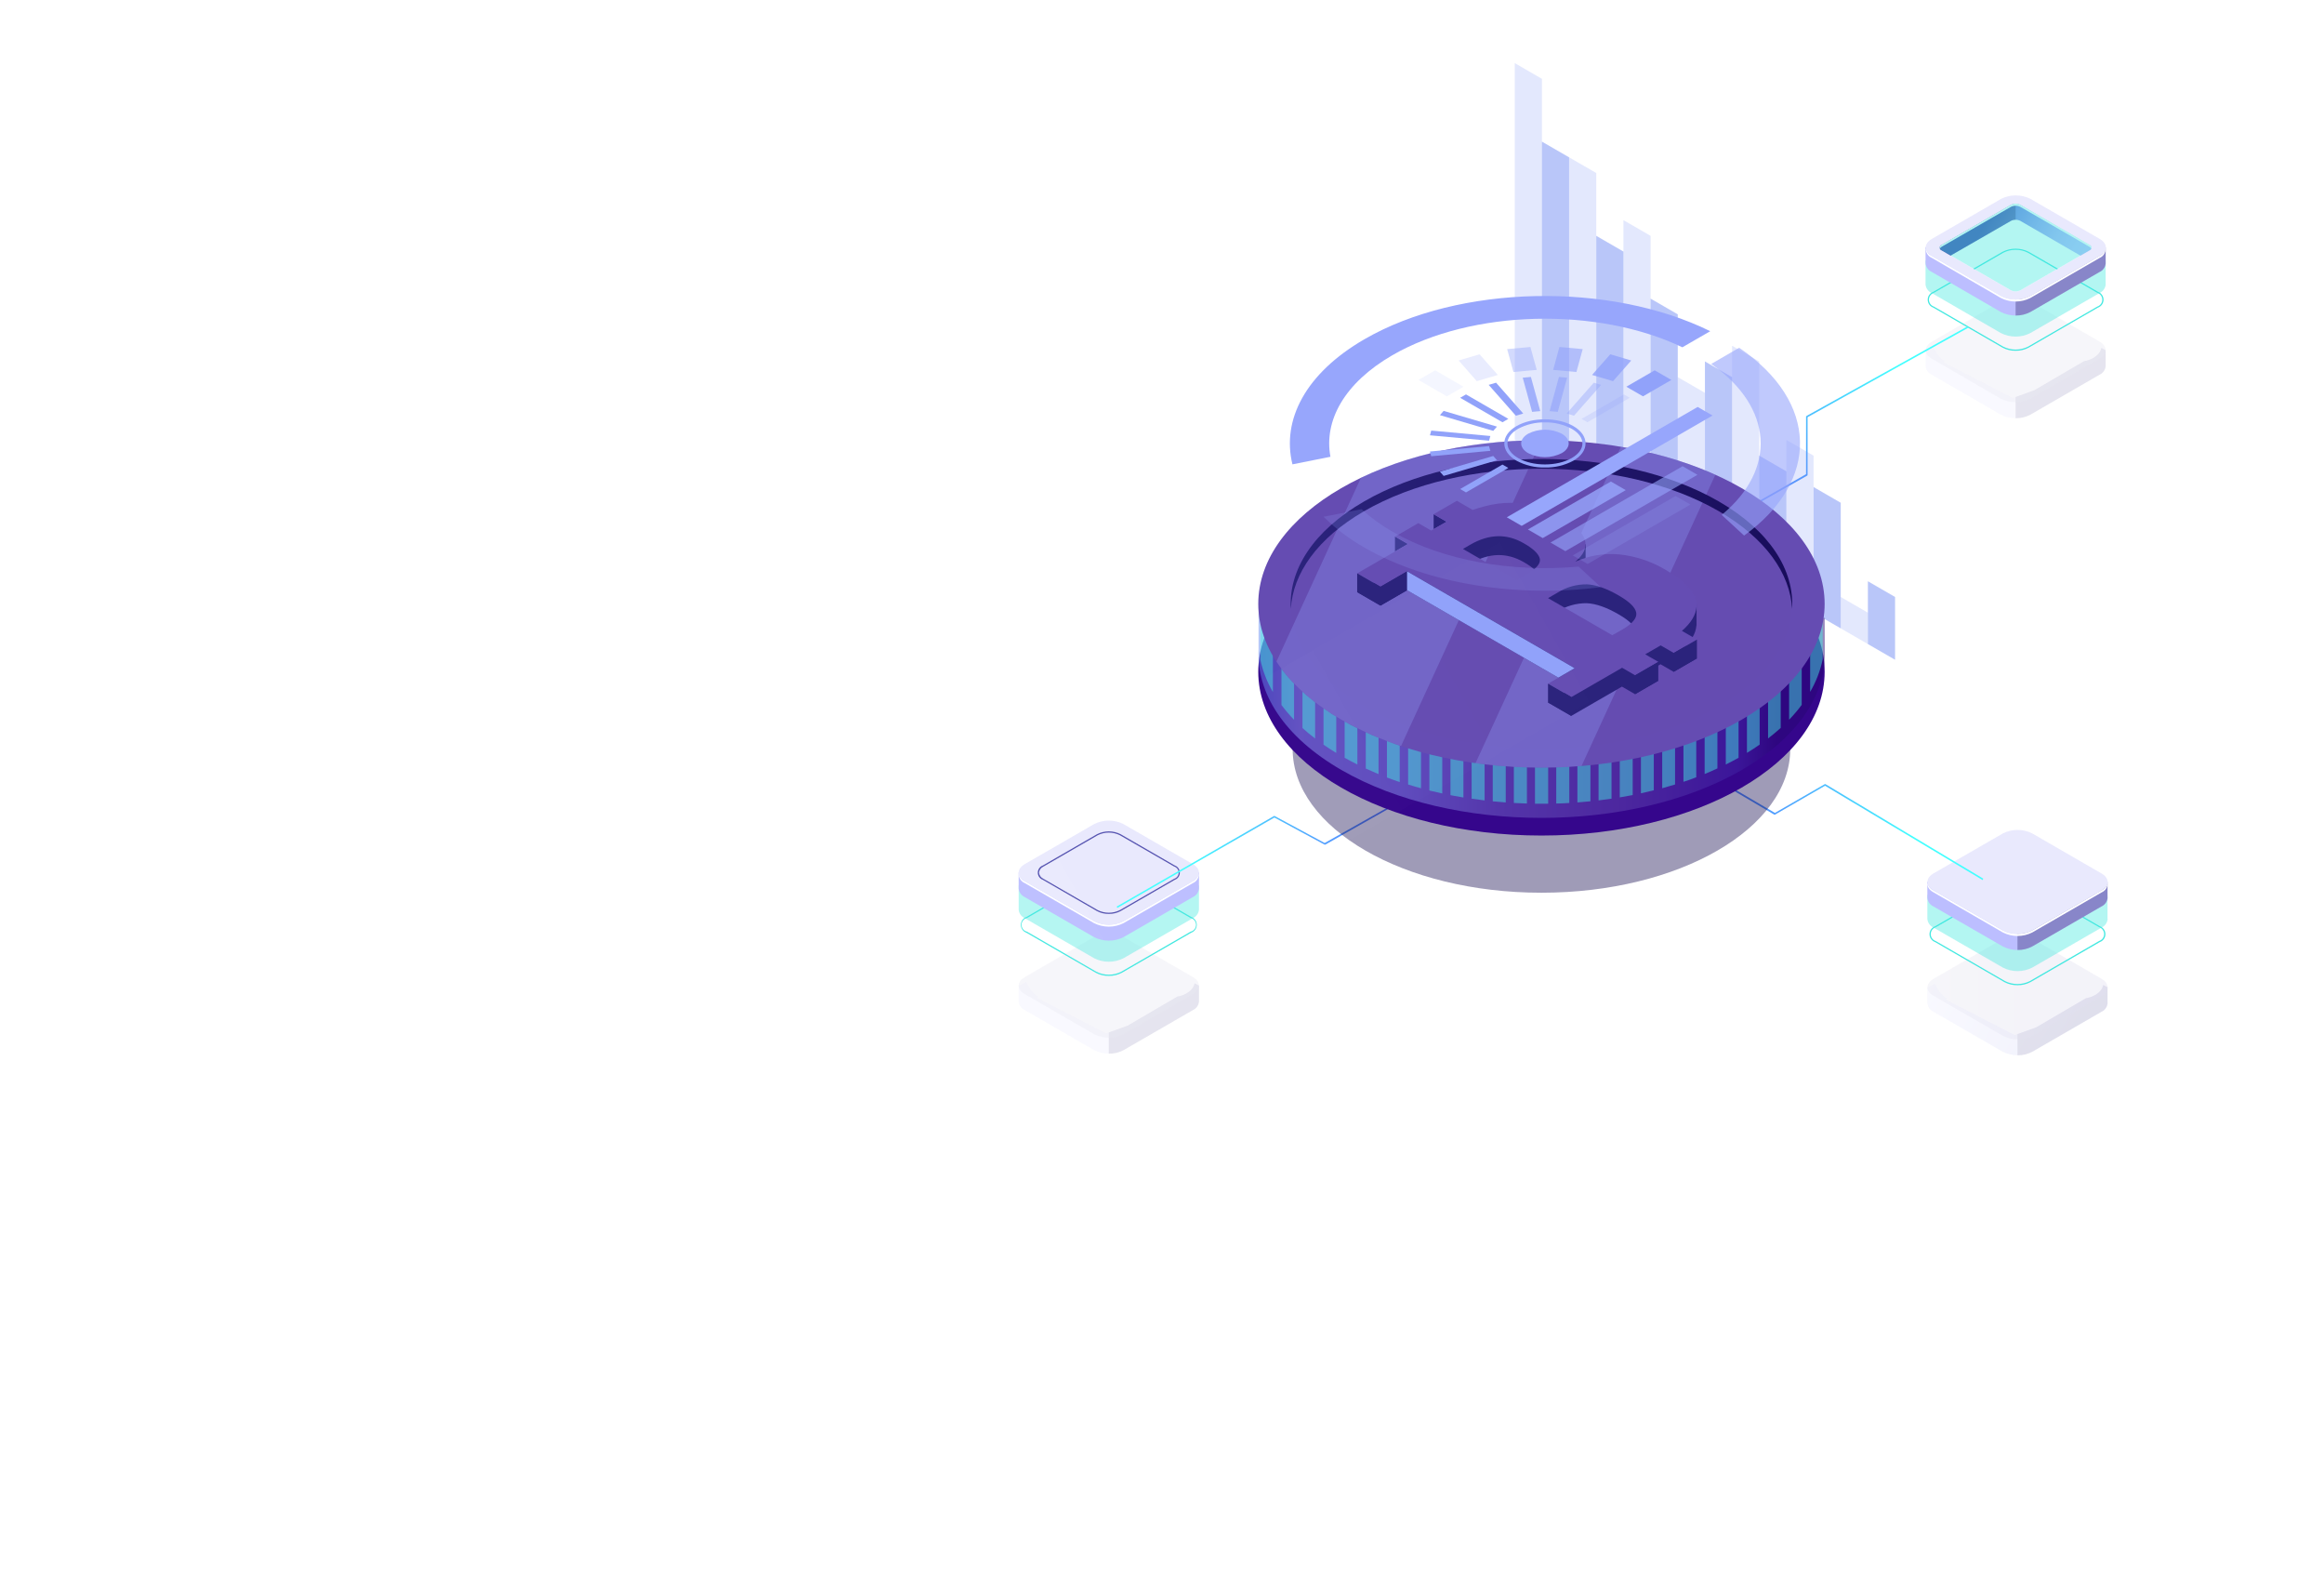 	<svg
						width="1289"
						height="875"
						viewBox="0 0 1289 875"
						fill="none"
						xmlns="http://www.w3.org/2000/svg"
					>
						<g filter="url(#filter0_dd_1_31)">
							<rect
								x="619"
								y="828.864"
								width="120"
								height="997.881"
								transform="rotate(-120 619 828.864)"
								fill="url(#paint0_linear_1_31)"
								shape-rendering="crispEdges"
							/>
						</g>
						<g opacity="0.3">
							<path
								opacity="0.3"
								d="M1168.93 556.146V547.437L1166.54 546.095C1165.86 550.197 1161.03 552.919 1156.97 553.482L1129.43 569.598L1117.42 573.933L1079.05 554.124L1079.94 553.619C1076.66 552.083 1074.89 548.584 1073.12 545.376L1070.54 546.912L1069 547.359V556.282C1069.1 557.296 1069.47 558.266 1070.06 559.095C1070.66 559.924 1071.46 560.583 1072.38 561.006L1110.88 583.206C1113.41 584.481 1116.2 585.146 1119.04 585.146C1121.87 585.146 1124.67 584.481 1127.2 583.206L1165.63 561.006C1166.54 560.588 1167.33 559.943 1167.92 559.133C1168.51 558.323 1168.88 557.374 1168.99 556.379C1169 556.302 1169 556.223 1168.99 556.146H1168.93Z"
								fill="url(#paint1_linear_1_31)"
							/>
							<path
								opacity="0.3"
								d="M1156.96 553.482L1129.43 569.598L1118.98 573.37V585.15C1121.82 585.209 1124.63 584.54 1127.14 583.206L1165.57 561.006C1166.48 560.588 1167.27 559.943 1167.86 559.133C1168.45 558.323 1168.82 557.374 1168.93 556.379C1168.94 556.302 1168.94 556.223 1168.93 556.146V547.437L1166.74 546.212H1166.5C1165.77 550.255 1160.99 552.841 1156.96 553.482Z"
								fill="#0F054C"
							/>
							<path
								opacity="0.3"
								d="M1110.88 574.342L1072.44 552.141C1067.93 549.556 1067.93 545.318 1072.44 542.713L1110.88 520.512C1113.41 519.237 1116.2 518.573 1119.04 518.573C1121.87 518.573 1124.67 519.237 1127.2 520.512L1165.63 542.713C1170.12 545.318 1170.12 549.556 1165.63 552.141L1127.2 574.342C1124.67 575.626 1121.87 576.295 1119.04 576.295C1116.2 576.295 1113.4 575.626 1110.88 574.342Z"
								fill="url(#paint2_linear_1_31)"
							/>
							<g opacity="0.3">
								<path
									opacity="0.3"
									d="M1110.88 574.342L1072.44 552.141C1067.93 549.556 1067.93 545.318 1072.44 542.713L1110.88 520.512C1113.41 519.237 1116.2 518.573 1119.04 518.573C1121.87 518.573 1124.67 519.237 1127.2 520.512L1165.63 542.713C1170.12 545.318 1170.12 549.556 1165.63 552.141L1127.2 574.342C1124.67 575.626 1121.87 576.295 1119.04 576.295C1116.2 576.295 1113.4 575.626 1110.88 574.342Z"
									fill="#0F054C"
								/>
							</g>
						</g>
						<path
							d="M1118.98 546.29C1116.45 546.335 1113.96 545.74 1111.73 544.56L1073.3 522.359C1072.39 522.04 1071.6 521.447 1071.05 520.662C1070.49 519.877 1070.19 518.938 1070.19 517.975C1070.19 517.013 1070.49 516.074 1071.05 515.289C1071.6 514.504 1072.39 513.91 1073.3 513.592L1111.73 491.391C1113.97 490.26 1116.45 489.67 1118.97 489.67C1121.48 489.67 1123.96 490.26 1126.21 491.391L1164.66 513.592C1165.57 513.91 1166.35 514.504 1166.91 515.289C1167.47 516.074 1167.76 517.013 1167.76 517.975C1167.76 518.938 1167.47 519.877 1166.91 520.662C1166.35 521.447 1165.57 522.04 1164.66 522.359L1126.23 544.56C1123.99 545.74 1121.5 546.335 1118.98 546.29ZM1118.98 490.341C1116.57 490.293 1114.19 490.855 1112.06 491.974L1073.63 514.175C1072.83 514.44 1072.13 514.95 1071.64 515.632C1071.15 516.314 1070.88 517.134 1070.88 517.975C1070.88 518.817 1071.15 519.636 1071.64 520.319C1072.13 521.001 1072.83 521.511 1073.63 521.776L1112.06 543.976C1114.2 545.059 1116.57 545.624 1118.97 545.624C1121.37 545.624 1123.73 545.059 1125.88 543.976L1164.31 521.737C1165.11 521.472 1165.8 520.962 1166.29 520.28C1166.79 519.598 1167.05 518.778 1167.05 517.936C1167.05 517.095 1166.79 516.275 1166.29 515.593C1165.8 514.911 1165.11 514.401 1164.31 514.136L1125.88 491.935C1123.75 490.832 1121.37 490.283 1118.98 490.341Z"
							fill="#42E8E0"
						/>
						<path
							opacity="0.4"
							d="M1168.93 509.451V496.29L1166.54 494.949C1165.86 499.07 1161.03 501.772 1156.97 502.336L1129.43 518.452L1117.42 522.787L1079.05 502.977L1079.94 502.472C1076.66 500.936 1074.89 497.437 1073.12 494.229L1070.54 495.765L1069 496.212V509.587C1069.1 510.601 1069.47 511.571 1070.06 512.4C1070.66 513.229 1071.46 513.888 1072.38 514.311L1110.88 536.511C1113.4 537.795 1116.2 538.465 1119.04 538.465C1121.87 538.465 1124.67 537.795 1127.2 536.511L1165.63 514.311C1166.54 513.893 1167.33 513.248 1167.92 512.438C1168.51 511.628 1168.88 510.679 1168.99 509.684C1169 509.607 1169 509.528 1168.99 509.451H1168.93Z"
							fill="#42E8E0"
						/>
						<path
							d="M1168.93 497.748V489.039L1166.54 487.697C1165.86 491.819 1161.03 494.521 1156.97 495.085L1129.43 511.2L1117.42 515.535L1079.05 495.726L1079.94 495.221C1076.66 493.685 1074.89 490.186 1073.12 486.978L1070.54 488.533L1069 488.961V497.884C1069.1 498.898 1069.47 499.868 1070.06 500.697C1070.66 501.526 1071.46 502.185 1072.38 502.608L1110.88 524.808C1113.4 526.092 1116.2 526.762 1119.04 526.762C1121.87 526.762 1124.67 526.092 1127.2 524.808L1165.63 502.608C1166.54 502.19 1167.33 501.545 1167.92 500.735C1168.51 499.925 1168.88 498.976 1168.99 497.981C1169 497.904 1169 497.825 1168.99 497.748H1168.93Z"
							fill="url(#paint3_linear_1_31)"
						/>
						<path
							opacity="0.3"
							d="M1156.96 495.084L1129.43 511.2L1118.98 514.971V526.752C1121.82 526.81 1124.63 526.141 1127.14 524.808L1165.57 502.607C1166.48 502.19 1167.27 501.545 1167.86 500.735C1168.45 499.924 1168.82 498.976 1168.93 497.981C1168.94 497.903 1168.94 497.825 1168.93 497.747V489.038L1166.74 487.813H1166.5C1165.77 491.857 1160.99 494.52 1156.96 495.084Z"
							fill="#0F054C"
						/>
						<path
							d="M1110.88 515.904L1072.44 493.704C1067.93 491.099 1067.93 486.861 1072.44 484.275L1110.88 462.133C1113.4 460.849 1116.2 460.18 1119.04 460.18C1121.87 460.18 1124.67 460.849 1127.2 462.133L1165.63 484.334C1170.12 486.919 1170.12 491.157 1165.63 493.762L1127.14 515.904C1124.62 517.17 1121.83 517.829 1119.01 517.829C1116.18 517.829 1113.4 517.17 1110.88 515.904Z"
							fill="url(#paint4_linear_1_31)"
						/>
						<path
							d="M1165.57 493.763L1127.14 515.905C1124.61 517.18 1121.81 517.844 1118.98 517.844C1116.14 517.844 1113.35 517.18 1110.82 515.905L1072.38 493.705C1071.54 493.309 1070.81 492.727 1070.23 492.002C1069.65 491.278 1069.24 490.43 1069.04 489.525C1068.77 491.469 1069.89 493.413 1072.38 494.774L1110.87 517.033C1113.4 518.317 1116.2 518.986 1119.04 518.986C1121.87 518.986 1124.67 518.317 1127.2 517.033L1165.63 494.832C1166.66 494.405 1167.53 493.672 1168.12 492.733C1168.72 491.794 1169.01 490.694 1168.95 489.583C1168.75 490.492 1168.33 491.341 1167.75 492.066C1167.16 492.79 1166.42 493.371 1165.57 493.763Z"
							fill="white"
						/>
						<path
							d="M1099.68 488L1012.25 435.683L984.458 451.718H984.135L930 419.81L930.323 419L984.458 450.746L1012.25 434.711L1012.9 435.035L1100 487.19L1099.68 488Z"
							fill="url(#paint5_linear_1_31)"
						/>
						<g opacity="0.3">
							<path
								opacity="0.3"
								d="M665 555.204V546.494L662.589 545.153C661.909 549.274 657.068 551.977 653.024 552.54L625.459 568.656L613.445 572.991L575.05 553.182L575.945 552.676C572.659 551.141 570.89 547.641 569.121 544.434L566.536 545.989L565 546.417V555.34C565.102 556.354 565.468 557.324 566.061 558.153C566.655 558.982 567.455 559.641 568.383 560.064L606.835 582.264C609.365 583.548 612.162 584.218 615 584.218C617.837 584.218 620.634 583.548 623.165 582.264L661.617 560.064C662.531 559.649 663.323 559.005 663.916 558.194C664.508 557.384 664.882 556.434 665 555.437C665 555.437 665 555.281 665 555.204Z"
								fill="url(#paint6_linear_1_31)"
							/>
							<path
								opacity="0.3"
								d="M653.024 552.578L625.458 568.694L614.999 572.466V584.246C617.842 584.305 620.653 583.636 623.164 582.302L661.616 560.102C662.531 559.687 663.323 559.043 663.915 558.233C664.508 557.422 664.881 556.472 664.999 555.475C664.999 555.475 664.999 555.319 664.999 555.242V546.533L662.783 545.308H662.55C661.811 549.313 657.029 551.976 653.024 552.578Z"
								fill="#0F054C"
							/>
							<path
								opacity="0.3"
								d="M606.835 573.419L568.383 551.218C563.872 548.613 563.872 544.375 568.383 541.79L606.835 519.531C609.365 518.247 612.162 517.577 615 517.577C617.837 517.577 620.634 518.247 623.165 519.531L661.617 541.731C666.108 544.317 666.108 548.555 661.617 551.16L623.165 573.419C620.632 574.694 617.835 575.358 615 575.358C612.164 575.358 609.368 574.694 606.835 573.419Z"
								fill="url(#paint7_linear_1_31)"
							/>
							<g opacity="0.3">
								<path
									opacity="0.3"
									d="M606.835 573.419L568.383 551.218C563.873 548.613 563.873 544.375 568.383 541.79L606.835 519.531C609.365 518.247 612.163 517.577 615 517.577C617.838 517.577 620.635 518.247 623.165 519.531L661.617 541.731C666.108 544.317 666.108 548.555 661.617 551.16L623.165 573.419C620.632 574.694 617.836 575.358 615 575.358C612.164 575.358 609.368 574.694 606.835 573.419Z"
									fill="#0F054C"
								/>
							</g>
						</g>
						<path
							d="M615 541.11C612.474 541.165 609.977 540.569 607.749 539.379L569.296 517.179C568.395 516.856 567.615 516.262 567.064 515.479C566.513 514.696 566.217 513.762 566.217 512.805C566.217 511.847 566.513 510.913 567.064 510.13C567.615 509.347 568.395 508.754 569.296 508.431L607.749 486.23C609.996 485.09 612.48 484.495 615 484.495C617.52 484.495 620.004 485.09 622.251 486.23L660.703 508.431C661.605 508.754 662.384 509.347 662.936 510.13C663.487 510.913 663.783 511.847 663.783 512.805C663.783 513.762 663.487 514.696 662.936 515.479C662.384 516.262 661.605 516.856 660.703 517.179L622.251 539.379C620.022 540.569 617.525 541.165 615 541.11ZM608.079 538.796C610.222 539.879 612.589 540.444 614.99 540.444C617.391 540.444 619.758 539.879 621.901 538.796L660.353 516.596C661.212 516.4 661.979 515.918 662.529 515.229C663.078 514.541 663.377 513.686 663.377 512.805C663.377 511.924 663.078 511.069 662.529 510.38C661.979 509.691 661.212 509.21 660.353 509.014L621.901 486.814C619.761 485.721 617.393 485.152 614.99 485.152C612.587 485.152 610.219 485.721 608.079 486.814L569.627 509.014C568.768 509.21 568.001 509.691 567.451 510.38C566.902 511.069 566.603 511.924 566.603 512.805C566.603 513.686 566.902 514.541 567.451 515.229C568.001 515.918 568.768 516.4 569.627 516.596L608.079 538.796Z"
							fill="#42E8E0"
						/>
						<path
							opacity="0.4"
							d="M665 504.29V491.11L662.589 489.768C661.909 493.89 657.068 496.592 653.024 497.155L625.458 513.271L613.445 517.587L575.05 497.778L575.945 497.272C572.659 495.736 570.89 492.237 569.121 489.03L566.536 490.585L565 491.012V504.407C565.093 505.421 565.456 506.392 566.051 507.219C566.646 508.046 567.451 508.7 568.383 509.111L606.835 531.312C609.365 532.596 612.162 533.265 615 533.265C617.837 533.265 620.634 532.596 623.165 531.312L661.617 509.111C662.531 508.696 663.323 508.052 663.916 507.242C664.508 506.431 664.882 505.482 665 504.484C665 504.484 665 504.329 665 504.251V504.29Z"
							fill="#42E8E0"
						/>
						<path
							d="M665 492.568V483.859L662.589 482.517C661.909 486.638 657.068 489.341 653.024 489.904L625.458 506.02L613.445 510.355L575.05 490.546L575.945 490.04C572.659 488.505 570.89 485.006 569.121 481.817L566.536 483.353L565 483.781V492.723C565.105 493.734 565.472 494.7 566.066 495.525C566.659 496.35 567.458 497.006 568.383 497.428L606.835 519.628C609.365 520.912 612.162 521.582 615 521.582C617.837 521.582 620.634 520.912 623.165 519.628L661.617 497.428C662.531 497.013 663.323 496.369 663.916 495.559C664.508 494.748 664.882 493.798 665 492.801C665 492.801 665 492.645 665 492.568Z"
							fill="url(#paint8_linear_1_31)"
						/>
						<path
							d="M606.835 510.783L568.383 488.582C563.872 485.977 563.872 481.739 568.383 479.154L606.835 456.953C609.365 455.669 612.162 455 615 455C617.837 455 620.634 455.669 623.165 456.953L661.617 479.154C666.108 481.759 666.108 485.977 661.617 488.582L623.165 510.783C620.634 512.067 617.837 512.736 615 512.736C612.162 512.736 609.365 512.067 606.835 510.783Z"
							fill="url(#paint9_linear_1_31)"
						/>
						<path
							d="M615 506.739C612.719 506.79 610.463 506.255 608.449 505.184L578.414 487.843C577.593 487.552 576.882 487.013 576.379 486.301C575.876 485.589 575.607 484.739 575.607 483.868C575.607 482.996 575.876 482.146 576.379 481.434C576.882 480.723 577.593 480.184 578.414 479.892L608.449 462.552C610.478 461.518 612.723 460.978 615 460.978C617.277 460.978 619.522 461.518 621.551 462.552L651.586 479.892C652.408 480.184 653.118 480.723 653.621 481.434C654.124 482.146 654.394 482.996 654.394 483.868C654.394 484.739 654.124 485.589 653.621 486.301C653.118 487.013 652.408 487.552 651.586 487.843L621.551 505.184C619.537 506.255 617.281 506.79 615 506.739ZM608.779 504.601C610.704 505.579 612.832 506.089 614.99 506.089C617.149 506.089 619.277 505.579 621.201 504.601L651.256 487.26C651.977 487.032 652.607 486.581 653.054 485.971C653.501 485.361 653.742 484.624 653.742 483.868C653.742 483.112 653.501 482.375 653.054 481.765C652.607 481.155 651.977 480.703 651.256 480.476L621.201 463.154C619.277 462.176 617.149 461.666 614.99 461.666C612.832 461.666 610.704 462.176 608.779 463.154L578.744 480.495C578.069 480.789 577.485 481.257 577.051 481.851C576.617 482.446 576.349 483.145 576.276 483.878C576.352 484.612 576.62 485.312 577.054 485.91C577.487 486.507 578.07 486.979 578.744 487.28L608.779 504.601Z"
							fill="#5351AF"
						/>
						<path
							d="M661.617 488.583L623.164 510.783C620.634 512.067 617.837 512.737 614.999 512.737C612.162 512.737 609.365 512.067 606.835 510.783L568.382 488.583C567.543 488.187 566.806 487.605 566.226 486.88C565.647 486.156 565.24 485.309 565.039 484.403C564.994 485.517 565.29 486.618 565.888 487.559C566.485 488.501 567.355 489.237 568.382 489.671L606.835 511.872C609.367 513.147 612.164 513.811 614.999 513.811C617.835 513.811 620.631 513.147 623.164 511.872L661.617 489.671C662.643 489.239 663.512 488.502 664.107 487.56C664.701 486.618 664.992 485.516 664.941 484.403C664.742 485.307 664.34 486.154 663.763 486.878C663.187 487.603 662.453 488.186 661.617 488.583Z"
							fill="white"
						/>
						<path
							d="M619.709 503.441L706.839 453.308L734.723 468.352L735.046 468.35L789.002 437.768L788.674 437.002L734.718 467.43L706.834 452.386L706.189 452.697L619.382 502.675L619.709 503.441Z"
							fill="url(#paint10_linear_1_31)"
						/>
						<g opacity="0.3">
							<path
								opacity="0.3"
								d="M1167.9 202.896V194.187L1165.5 192.845C1164.82 196.947 1159.98 199.669 1155.94 200.232L1128.4 216.329L1116.4 220.683L1078.04 200.874L1078.93 200.349C1075.65 198.833 1073.88 195.314 1072.12 192.126L1069.53 193.662L1068 194.089V203.032C1068.09 204.047 1068.45 205.019 1069.05 205.846C1069.64 206.674 1070.45 207.326 1071.38 207.736L1109.79 229.937C1112.32 231.221 1115.12 231.89 1117.95 231.89C1120.79 231.89 1123.58 231.221 1126.11 229.937L1164.52 207.736C1165.44 207.322 1166.23 206.678 1166.82 205.867C1167.41 205.057 1167.79 204.107 1167.9 203.11V202.896Z"
								fill="url(#paint11_linear_1_31)"
							/>
							<path
								opacity="0.3"
								d="M1155.94 200.232L1128.4 216.329L1117.95 220.119V231.9C1120.79 231.959 1123.6 231.289 1126.11 229.956L1164.52 207.756C1165.44 207.341 1166.23 206.697 1166.82 205.886C1167.41 205.076 1167.78 204.126 1167.9 203.129V202.915V194.206L1165.71 192.981H1165.47C1164.7 197.005 1159.94 199.669 1155.94 200.232Z"
								fill="#0F054C"
							/>
							<path
								opacity="0.3"
								d="M1109.79 221.091L1071.48 198.891C1066.97 196.286 1066.97 192.067 1071.48 189.462L1109.79 167.184C1112.32 165.9 1115.12 165.231 1117.95 165.231C1120.79 165.231 1123.58 165.9 1126.11 167.184L1164.52 189.385C1169.03 191.99 1169.03 196.208 1164.52 198.813L1126.11 221.014C1123.59 222.31 1120.8 222.992 1117.96 223.006C1115.13 223.019 1112.33 222.363 1109.79 221.091Z"
								fill="url(#paint12_linear_1_31)"
							/>
							<g opacity="0.3">
								<path
									opacity="0.3"
									d="M1109.79 221.091L1071.48 198.891C1066.97 196.286 1066.97 192.067 1071.48 189.462L1109.79 167.184C1112.32 165.9 1115.12 165.231 1117.95 165.231C1120.79 165.231 1123.58 165.9 1126.11 167.184L1164.52 189.385C1169.03 191.99 1169.03 196.208 1164.52 198.813L1126.11 221.014C1123.59 222.31 1120.8 222.992 1117.96 223.006C1115.13 223.019 1112.33 222.363 1109.79 221.091Z"
									fill="#0F054C"
								/>
							</g>
						</g>
						<path
							d="M1117.95 194.498C1115.43 194.543 1112.94 193.948 1110.71 192.768L1072.29 170.567C1071.39 170.248 1070.6 169.655 1070.04 168.87C1069.49 168.085 1069.19 167.146 1069.19 166.183C1069.19 165.221 1069.49 164.282 1070.04 163.497C1070.6 162.712 1071.39 162.118 1072.29 161.8L1110.71 139.599C1112.96 138.467 1115.44 137.878 1117.95 137.878C1120.47 137.878 1122.95 138.467 1125.2 139.599L1163.61 161.8C1164.52 162.118 1165.31 162.712 1165.86 163.497C1166.42 164.282 1166.72 165.221 1166.72 166.183C1166.72 167.146 1166.42 168.085 1165.86 168.87C1165.31 169.655 1164.52 170.248 1163.61 170.567L1125.2 192.768C1122.97 193.948 1120.47 194.543 1117.95 194.498ZM1117.95 138.53C1115.55 138.488 1113.18 139.057 1111.06 140.182L1072.62 162.383C1071.83 162.648 1071.13 163.158 1070.64 163.84C1070.15 164.522 1069.88 165.342 1069.88 166.183C1069.88 167.025 1070.15 167.844 1070.64 168.527C1071.13 169.209 1071.83 169.719 1072.62 169.984L1111.06 192.184C1113.2 193.267 1115.56 193.832 1117.96 193.832C1120.36 193.832 1122.73 193.267 1124.87 192.184L1163.28 169.984C1164.08 169.719 1164.77 169.209 1165.27 168.527C1165.76 167.844 1166.02 167.025 1166.02 166.183C1166.02 165.342 1165.76 164.522 1165.27 163.84C1164.77 163.158 1164.08 162.648 1163.28 162.383L1124.87 140.182C1122.74 139.057 1120.36 138.488 1117.95 138.53Z"
							fill="#42E8E0"
						/>
						<path
							opacity="0.4"
							d="M1167.9 157.659V144.498L1165.5 143.156C1164.82 147.258 1159.98 149.98 1155.94 150.544L1128.4 166.659L1116.4 171.072L1078.04 151.263L1078.93 150.757C1075.65 149.222 1073.88 145.722 1072.12 142.515L1069.53 144.051L1068 144.498V157.873C1068.12 158.883 1068.51 159.844 1069.12 160.659C1069.73 161.474 1070.54 162.115 1071.48 162.519L1109.79 184.68C1112.32 185.964 1115.12 186.634 1117.95 186.634C1120.79 186.634 1123.58 185.964 1126.11 184.68L1164.52 162.48C1165.44 162.065 1166.23 161.421 1166.82 160.611C1167.41 159.8 1167.79 158.85 1167.9 157.853V157.62V157.659Z"
							fill="#42E8E0"
						/>
						<path
							d="M1167.9 145.956V137.247L1165.5 135.905C1164.82 140.007 1159.98 142.729 1155.94 143.292L1128.4 159.408L1116.4 163.743L1078.04 143.856L1078.93 143.351C1075.65 141.815 1073.88 138.316 1072.12 135.108L1069.53 136.644L1068 137.091V146.014C1068.1 147.028 1068.47 147.998 1069.06 148.827C1069.65 149.656 1070.45 150.315 1071.38 150.738L1109.79 173.016C1112.33 174.291 1115.12 174.956 1117.95 174.956C1120.78 174.956 1123.58 174.291 1126.11 173.016L1164.52 150.816C1165.44 150.401 1166.23 149.757 1166.82 148.947C1167.41 148.136 1167.79 147.186 1167.9 146.189V145.956Z"
							fill="url(#paint13_linear_1_31)"
						/>
						<path
							opacity="0.3"
							d="M1155.94 143.293L1128.4 159.409L1117.95 163.18V174.961C1120.79 175.019 1123.6 174.35 1126.11 173.017L1164.52 150.816C1165.44 150.402 1166.23 149.758 1166.82 148.947C1167.41 148.137 1167.78 147.187 1167.9 146.19V145.956V137.247L1165.71 136.022H1165.47C1164.7 140.066 1159.94 142.729 1155.94 143.293Z"
							fill="#0F054C"
						/>
						<path
							d="M1078.93 143.428L1115.35 122.472C1116.16 122.065 1117.05 121.853 1117.96 121.853C1118.87 121.853 1119.76 122.065 1120.57 122.472L1156.33 143.137L1155.94 143.37C1159.98 142.806 1164.82 140.084 1165.49 135.983L1125.35 113.627L1113.7 110.536L1104.18 116.134L1072.14 135.263C1073.88 138.393 1075.65 141.912 1078.93 143.428Z"
							fill="url(#paint14_linear_1_31)"
						/>
						<path
							opacity="0.3"
							d="M1117.95 111.605L1113.68 110.458L1104.16 116.057L1072.12 135.186C1073.88 138.393 1075.65 141.893 1078.93 143.428L1115.35 122.472C1116.15 122.033 1117.04 121.811 1117.95 121.83V111.605Z"
							fill="#0F054C"
						/>
						<path
							d="M1109.79 164.152L1071.48 141.912C1066.97 139.327 1066.97 135.089 1071.48 132.484L1109.89 110.283C1112.42 109.008 1115.22 108.344 1118.05 108.344C1120.88 108.344 1123.68 109.008 1126.21 110.283L1164.62 132.484C1169.13 135.089 1169.13 139.327 1164.62 141.912L1126.21 164.113C1123.67 165.419 1120.86 166.104 1118 166.11C1115.15 166.117 1112.34 165.446 1109.79 164.152ZM1120.57 113.608C1119.76 113.201 1118.87 112.989 1117.96 112.989C1117.05 112.989 1116.16 113.201 1115.35 113.608L1076.93 135.808C1076.61 135.912 1076.33 136.115 1076.14 136.387C1075.94 136.66 1075.83 136.988 1075.83 137.324C1075.83 137.661 1075.94 137.989 1076.14 138.262C1076.33 138.534 1076.61 138.737 1076.93 138.841L1115.35 161.041C1116.16 161.448 1117.05 161.66 1117.96 161.66C1118.87 161.66 1119.76 161.448 1120.57 161.041L1158.99 138.841C1159.3 138.728 1159.57 138.521 1159.76 138.25C1159.95 137.979 1160.05 137.656 1160.05 137.324C1160.05 136.993 1159.95 136.67 1159.76 136.399C1159.57 136.128 1159.3 135.921 1158.99 135.808L1120.57 113.608Z"
							fill="url(#paint15_linear_1_31)"
						/>
						<path
							d="M1158.99 135.73L1120.57 113.53C1119.76 113.123 1118.87 112.911 1117.96 112.911C1117.05 112.911 1116.16 113.123 1115.35 113.53L1076.93 135.73C1075.96 136.294 1075.65 137.071 1075.96 137.791C1076.18 137.377 1076.52 137.038 1076.93 136.819L1115.35 114.696C1116.16 114.289 1117.05 114.077 1117.96 114.077C1118.87 114.077 1119.76 114.289 1120.57 114.696L1158.99 136.897C1159.4 137.116 1159.73 137.455 1159.94 137.869C1160.25 137.071 1159.94 136.294 1158.99 135.73Z"
							fill="white"
						/>
						<path
							d="M1164.53 141.912L1126.11 164.112C1123.58 165.397 1120.79 166.066 1117.95 166.066C1115.12 166.066 1112.32 165.397 1109.8 164.112L1071.48 141.912C1070.64 141.522 1069.9 140.944 1069.32 140.222C1068.74 139.501 1068.34 138.655 1068.14 137.752C1068.09 138.863 1068.39 139.961 1068.99 140.899C1069.58 141.837 1070.45 142.57 1071.48 143.001L1109.8 165.24C1112.32 166.524 1115.12 167.193 1117.95 167.193C1120.79 167.193 1123.58 166.524 1126.11 165.24L1164.53 143.039C1165.55 142.609 1166.42 141.876 1167.01 140.938C1167.61 140 1167.91 138.902 1167.87 137.791C1167.66 138.687 1167.25 139.525 1166.67 140.239C1166.09 140.953 1165.36 141.526 1164.53 141.912Z"
							fill="white"
						/>
						<path
							d="M1110.88 163.53L1072.47 141.329C1068.58 139.074 1068.58 135.497 1072.47 133.164L1110.88 110.964C1113.07 109.844 1115.49 109.261 1117.95 109.261C1120.41 109.261 1122.83 109.844 1125.02 110.964L1163.44 133.164C1167.32 135.419 1167.32 138.996 1163.44 141.329L1125.02 163.53C1122.83 164.649 1120.41 165.233 1117.95 165.233C1115.49 165.233 1113.07 164.649 1110.88 163.53ZM1121.64 112.986C1120.5 112.4 1119.23 112.095 1117.95 112.095C1116.67 112.095 1115.4 112.4 1114.26 112.986L1075.85 135.108C1075.4 135.258 1075.01 135.546 1074.73 135.929C1074.46 136.313 1074.31 136.774 1074.31 137.247C1074.31 137.72 1074.46 138.18 1074.73 138.564C1075.01 138.948 1075.4 139.235 1075.85 139.385L1114.2 161.586C1115.35 162.16 1116.61 162.46 1117.89 162.46C1119.17 162.46 1120.44 162.16 1121.58 161.586L1160.02 139.385C1160.47 139.235 1160.86 138.948 1161.13 138.564C1161.41 138.18 1161.56 137.72 1161.56 137.247C1161.56 136.774 1161.41 136.313 1161.13 135.929C1160.86 135.546 1160.47 135.258 1160.02 135.108L1121.64 112.986Z"
							fill="url(#paint16_linear_1_31)"
						/>
						<path
							opacity="0.4"
							d="M1120.57 113.53C1119.76 113.123 1118.87 112.911 1117.96 112.911C1117.06 112.911 1116.16 113.123 1115.35 113.53L1076.93 135.73C1076.61 135.834 1076.34 136.037 1076.14 136.309C1075.94 136.582 1075.83 136.91 1075.83 137.246C1075.83 137.583 1075.94 137.911 1076.14 138.184C1076.34 138.456 1076.61 138.659 1076.93 138.763L1115.35 160.963C1116.16 161.37 1117.06 161.582 1117.96 161.582C1118.87 161.582 1119.76 161.37 1120.57 160.963L1158.99 138.763C1159.3 138.65 1159.57 138.443 1159.76 138.172C1159.95 137.901 1160.05 137.578 1160.05 137.246C1160.05 136.915 1159.95 136.592 1159.76 136.321C1159.57 136.05 1159.3 135.843 1158.99 135.73L1120.57 113.53Z"
							fill="#42E8E0"
						/>
						<path
							d="M1091.59 181.78L1002.57 231.333L1002.56 263.421L1002.4 263.701L947.701 294.629L947.162 293.944L1001.72 262.935L1001.73 230.847L1002.34 230.449L1091.05 181.095L1091.59 181.78Z"
							fill="url(#paint17_linear_1_31)"
						/>
						<path
							opacity="0.5"
							d="M1036.02 322.296L1051.09 331.015V365.83L1036.02 357.126V322.296Z"
							fill="#758EF5"
						/>
						<path
							opacity="0.2"
							d="M1020.96 331.015L1036.02 339.719V357.126L1020.96 348.423V331.015Z"
							fill="#758EF5"
						/>
						<path
							opacity="0.5"
							d="M1005.9 270.059L1020.96 278.778V348.423L1005.9 339.719V270.059Z"
							fill="#758EF5"
						/>
						<path
							opacity="0.2"
							d="M990.819 243.948L1005.9 252.652V339.719L990.819 331.015V243.948Z"
							fill="#758EF5"
						/>
						<path
							opacity="0.5"
							d="M975.757 252.652L990.819 261.355V331.015L975.757 322.296V252.652Z"
							fill="#758EF5"
						/>
						<path
							opacity="0.2"
							d="M960.693 191.711L975.756 200.415V322.296L960.693 313.592V191.711Z"
							fill="#758EF5"
						/>
						<path
							opacity="0.5"
							d="M945.632 200.415L960.694 209.119V313.593L945.632 304.889V200.415Z"
							fill="#758EF5"
						/>
						<path
							opacity="0.2"
							d="M930.569 209.118L945.632 217.822V304.888L930.569 296.185V209.118Z"
							fill="#758EF5"
						/>
						<path
							opacity="0.5"
							d="M915.492 165.585L930.57 174.304V296.186L915.492 287.482V165.585Z"
							fill="#758EF5"
						/>
						<path
							opacity="0.2"
							d="M900.429 122.067L915.491 130.77V287.482L900.429 278.762V122.067Z"
							fill="#758EF5"
						/>
						<path
							opacity="0.5"
							d="M885.366 130.771L900.429 139.474V278.763L885.366 270.059V130.771Z"
							fill="#758EF5"
						/>
						<path
							opacity="0.2"
							d="M870.304 87.237L885.366 95.94V270.059L870.304 261.355V87.237Z"
							fill="#758EF5"
						/>
						<path
							opacity="0.5"
							d="M855.225 78.533L870.303 87.237V261.355L855.225 252.652V78.533Z"
							fill="#758EF5"
						/>
						<path
							opacity="0.2"
							d="M840.163 35L855.226 43.704V252.652L840.163 243.948V35Z"
							fill="#758EF5"
						/>
						<path
							opacity="0.4"
							d="M854.96 495C931.176 495 992.962 459.296 992.962 415.254C992.962 371.211 931.176 335.507 854.96 335.507C778.744 335.507 716.959 371.211 716.959 415.254C716.959 459.296 778.744 495 854.96 495Z"
							fill="#0F054C"
						/>
						<path
							d="M854.961 463.294C941.708 463.294 1012.03 422.657 1012.03 372.528C1012.03 322.399 941.708 281.762 854.961 281.762C768.213 281.762 697.891 322.399 697.891 372.528C697.891 422.657 768.213 463.294 854.961 463.294Z"
							fill="url(#paint18_linear_1_31)"
						/>
						<path
							opacity="0.48"
							d="M1012.05 342.641H1008.16C1001.86 326.477 987.823 311.106 966.036 298.533C904.699 263.081 805.239 263.081 743.979 298.533C723.404 310.422 709.817 324.783 702.969 339.968H698.046V360.095C696.82 384.201 712.131 408.54 743.979 426.926C805.317 462.362 904.776 462.362 966.114 426.926C996.782 409.192 1012.12 385.972 1012.12 362.737L1012.05 342.641Z"
							fill="url(#paint19_linear_1_31)"
						/>
						<path
							opacity="0.48"
							d="M1008.17 334.838C1007.95 334.279 1007.71 333.719 1007.47 333.16V319.933H999.236V318.985C997.086 316.098 994.752 313.351 992.249 310.764V319.933H987.59V306.21C985.406 304.22 983.066 302.272 980.571 300.366V319.965H975.913V296.884C973.661 295.33 971.254 293.776 968.863 292.315V319.887H964.204V289.58C961.906 288.285 959.551 287.041 957.139 285.85V319.887H952.48V283.689C950.151 282.653 947.791 281.617 945.399 280.581V319.887H940.741V288.103H933.644V319.933H928.986V296.884H921.858V319.98H917.2V305.619H910.057V319.98H905.491V314.369H898.395V319.98H811.653V314.369H804.479V319.98H799.913V305.619H792.801V319.98H788.143V296.884H781.015V319.98H776.357V288.103H769.26V319.933H764.602V280.596C762.21 281.57 759.85 282.606 757.521 283.705V319.98H752.862V285.865C750.455 287.062 748.095 288.29 745.797 289.58V319.933H741.138V292.315C738.685 293.786 736.335 295.304 734.088 296.869V319.933H729.43V300.288C726.93 302.184 724.6 304.143 722.411 306.132V319.933H717.752V310.608C715.258 313.199 712.925 315.939 710.764 318.814V319.856H702.534V332.056H699.041V365.798C700.403 372.098 702.756 378.142 706.013 383.703V362.674H710.764V390.914C712.916 393.791 715.25 396.527 717.752 399.105V362.674H722.411V403.674C724.6 405.648 726.945 407.607 729.43 409.503V362.674H734.088V412.922C736.345 414.476 738.695 415.999 741.138 417.491V362.674H745.797V420.18C748.095 421.455 750.45 422.693 752.862 423.895V362.674H757.521V426.133C759.85 427.169 762.21 428.205 764.602 429.241V362.721H769.26V431.106C771.589 431.992 773.919 432.831 776.357 433.64V362.674H781.015V435.007C783.376 435.738 785.674 436.422 788.143 437.074V362.674H792.801V438.318C795.162 438.893 797.537 439.452 799.944 439.965V362.721H804.51V440.913C806.886 441.38 809.277 441.799 811.684 442.203V362.674H816.234V442.856C818.61 443.214 821.016 443.524 823.423 443.82V362.674H827.942V444.317C830.334 444.55 832.74 444.752 835.163 444.939V362.674H839.651V445.234C842.073 445.358 844.48 445.467 846.902 445.545V362.674H851.375V445.638C853.818 445.638 856.256 445.638 858.688 445.638V362.674H863.161V445.545C865.583 445.545 867.99 445.358 870.412 445.234V362.674H874.9V444.939C877.323 444.752 879.729 444.55 882.121 444.301V362.674H886.64V443.804C889.047 443.524 891.453 443.198 893.829 442.856V362.674H898.395V442.141C900.802 441.753 903.193 441.317 905.569 440.851V362.674H910.134V439.872C912.541 439.344 914.917 438.8 917.277 438.209V362.674H921.936V437.059C924.327 436.406 926.703 435.707 929.063 434.992V362.674H933.722V433.5C936.113 432.707 938.489 431.945 940.818 430.982V362.674H945.477V429.163C947.868 428.184 950.229 427.174 952.558 426.055V362.674H957.216V423.895C959.629 422.693 961.984 421.455 964.282 420.18V362.674H968.94V417.46C971.394 415.968 973.744 414.44 975.99 412.875V362.674H980.649V409.456C983.133 407.539 985.473 405.591 987.668 403.612V362.674H992.326V399.058C994.833 396.474 997.167 393.728 999.314 390.837V362.674H1003.99V383.641C1007.27 378.031 1009.63 371.927 1010.96 365.565V334.854L1008.17 334.838Z"
							fill="url(#paint20_linear_1_31)"
						/>
						<path
							d="M854.961 425.636C941.708 425.636 1012.03 384.998 1012.03 334.87C1012.03 284.741 941.708 244.104 854.961 244.104C768.213 244.104 697.891 284.741 697.891 334.87C697.891 384.998 768.213 425.636 854.961 425.636Z"
							fill="url(#paint21_linear_1_31)"
						/>
						<path
							opacity="0.3"
							d="M855.023 244.041C819.432 244.041 783.841 250.989 754.865 264.868L708 366.824C715.64 378.558 727.581 389.547 743.902 398.981C754.434 404.983 765.554 409.889 777.086 413.621L855.023 244.041Z"
							fill="#91A2FA"
						/>
						<path
							opacity="0.3"
							d="M899.03 247.74L818.406 423.149C837.889 425.797 857.602 426.318 877.197 424.703L951.407 263.236C934.679 255.858 917.078 250.65 899.03 247.74Z"
							fill="#91A2FA"
						/>
						<g opacity="0.05">
							<path
								opacity="0.05"
								d="M854.961 415.254C931.786 415.254 994.065 379.265 994.065 334.87C994.065 290.475 931.786 254.486 854.961 254.486C778.136 254.486 715.857 290.475 715.857 334.87C715.857 379.265 778.136 415.254 854.961 415.254Z"
								fill="url(#paint22_linear_1_31)"
							/>
							<g opacity="0.05">
								<path
									opacity="0.05"
									d="M606.491 334.528L605 333.658L847.337 193.623L848.828 194.493L606.491 334.528Z"
									fill="#91A2FA"
								/>
								<path
									opacity="0.05"
									d="M610.761 336.983L609.27 336.128L851.607 196.094L853.098 196.949L610.761 336.983Z"
									fill="#91A2FA"
								/>
								<path
									opacity="0.05"
									d="M615.032 339.455L613.541 338.6L855.878 198.566L857.369 199.42L615.032 339.455Z"
									fill="#91A2FA"
								/>
								<path
									opacity="0.05"
									d="M619.302 341.926L617.811 341.071L860.148 201.037L861.639 201.891L619.302 341.926Z"
									fill="#91A2FA"
								/>
								<path
									opacity="0.05"
									d="M623.572 344.397L622.082 343.527L864.418 203.492L865.909 204.363L623.572 344.397Z"
									fill="#91A2FA"
								/>
								<path
									opacity="0.05"
									d="M627.842 346.853L626.352 345.998L868.688 205.963L870.179 206.818L627.842 346.853Z"
									fill="#91A2FA"
								/>
								<path
									opacity="0.05"
									d="M632.113 349.324L630.622 348.469L872.959 208.434L874.434 209.289L632.113 349.324Z"
									fill="#91A2FA"
								/>
								<path
									opacity="0.05"
									d="M636.383 351.795L634.893 350.94L877.229 210.906L878.705 211.761L636.383 351.795Z"
									fill="#91A2FA"
								/>
								<path
									opacity="0.05"
									d="M640.653 354.267L639.163 353.396L881.499 213.362L882.975 214.217L640.653 354.267Z"
									fill="#91A2FA"
								/>
								<path
									opacity="0.05"
									d="M644.924 356.722L643.433 355.867L885.77 215.833L887.245 216.688L644.924 356.722Z"
									fill="#91A2FA"
								/>
								<path
									opacity="0.05"
									d="M649.178 359.193L647.703 358.338L890.04 218.304L891.515 219.159L649.178 359.193Z"
									fill="#91A2FA"
								/>
								<path
									opacity="0.05"
									d="M653.449 361.664L651.974 360.81L894.311 220.775L895.786 221.63L653.449 361.664Z"
									fill="#91A2FA"
								/>
								<path
									opacity="0.05"
									d="M657.719 364.12L656.244 363.265L898.581 223.23L900.056 224.085L657.719 364.12Z"
									fill="#91A2FA"
								/>
								<path
									opacity="0.05"
									d="M661.99 366.591L660.515 365.736L902.852 225.702L904.327 226.557L661.99 366.591Z"
									fill="#91A2FA"
								/>
								<path
									opacity="0.05"
									d="M666.26 369.062L664.785 368.207L907.122 228.173L908.597 229.028L666.26 369.062Z"
									fill="#91A2FA"
								/>
								<path
									opacity="0.05"
									d="M670.531 371.533L669.04 370.679L911.377 230.629L912.868 231.499L670.531 371.533Z"
									fill="#91A2FA"
								/>
								<path
									opacity="0.05"
									d="M674.801 374.005L673.31 373.135L915.647 233.1L917.138 233.955L674.801 374.005Z"
									fill="#91A2FA"
								/>
								<path
									opacity="0.05"
									d="M679.071 376.461L677.581 375.606L919.917 235.572L921.408 236.426L679.071 376.461Z"
									fill="#91A2FA"
								/>
								<path
									opacity="0.05"
									d="M683.341 378.932L681.851 378.077L924.187 238.042L925.678 238.897L683.341 378.932Z"
									fill="#91A2FA"
								/>
								<path
									opacity="0.05"
									d="M687.612 381.403L686.121 380.533L928.458 240.498L929.949 241.368L687.612 381.403Z"
									fill="#91A2FA"
								/>
								<path
									opacity="0.05"
									d="M691.882 383.858L690.392 383.003L932.728 242.969L934.219 243.824L691.882 383.858Z"
									fill="#91A2FA"
								/>
								<path
									opacity="0.05"
									d="M696.152 386.33L694.662 385.475L936.998 245.44L938.489 246.295L696.152 386.33Z"
									fill="#91A2FA"
								/>
								<path
									opacity="0.05"
									d="M700.423 388.801L698.932 387.946L941.269 247.912L942.76 248.767L700.423 388.801Z"
									fill="#91A2FA"
								/>
								<path
									opacity="0.05"
									d="M704.693 391.272L703.202 390.417L945.539 250.367L947.03 251.238L704.693 391.272Z"
									fill="#91A2FA"
								/>
								<path
									opacity="0.05"
									d="M708.963 393.727L707.473 392.873L949.81 252.838L951.3 253.693L708.963 393.727Z"
									fill="#91A2FA"
								/>
								<path
									opacity="0.05"
									d="M713.234 396.198L711.743 395.344L954.08 255.309L955.555 256.164L713.234 396.198Z"
									fill="#91A2FA"
								/>
								<path
									opacity="0.05"
									d="M717.504 398.67L716.014 397.815L958.351 257.781L959.826 258.635L717.504 398.67Z"
									fill="#91A2FA"
								/>
								<path
									opacity="0.05"
									d="M721.759 401.141L720.284 400.271L962.621 260.236L964.096 261.107L721.759 401.141Z"
									fill="#91A2FA"
								/>
								<path
									opacity="0.05"
									d="M726.029 403.597L724.554 402.742L966.891 262.708L968.366 263.562L726.029 403.597Z"
									fill="#91A2FA"
								/>
								<path
									opacity="0.05"
									d="M730.299 406.068L728.824 405.213L971.161 265.178L972.636 266.033L730.299 406.068Z"
									fill="#91A2FA"
								/>
								<path
									opacity="0.05"
									d="M734.57 408.539L733.095 407.684L975.432 267.649L976.907 268.504L734.57 408.539Z"
									fill="#91A2FA"
								/>
								<path
									opacity="0.05"
									d="M738.84 411.01L737.365 410.14L979.702 270.106L981.177 270.961L738.84 411.01Z"
									fill="#91A2FA"
								/>
								<path
									opacity="0.05"
									d="M743.11 413.466L741.635 412.611L983.957 272.577L985.447 273.431L743.11 413.466Z"
									fill="#91A2FA"
								/>
								<path
									opacity="0.05"
									d="M747.38 415.937L745.905 415.083L988.242 275.048L989.717 275.903L747.38 415.937Z"
									fill="#91A2FA"
								/>
								<path
									opacity="0.05"
									d="M751.651 418.409L750.176 417.554L992.497 277.504L993.988 278.374L751.651 418.409Z"
									fill="#91A2FA"
								/>
								<path
									opacity="0.05"
									d="M755.921 420.88L754.446 420.009L996.768 279.975L998.258 280.845L755.921 420.88Z"
									fill="#91A2FA"
								/>
								<path
									opacity="0.05"
									d="M760.192 423.335L758.701 422.48L1001.04 282.446L1002.53 283.301L760.192 423.335Z"
									fill="#91A2FA"
								/>
								<path
									opacity="0.05"
									d="M764.462 425.807L762.972 424.952L1005.31 284.918L1006.8 285.773L764.462 425.807Z"
									fill="#91A2FA"
								/>
								<path
									opacity="0.05"
									d="M768.733 428.278L767.242 427.423L1009.58 287.373L1011.07 288.243L768.733 428.278Z"
									fill="#91A2FA"
								/>
								<path
									opacity="0.05"
									d="M773.002 430.749L771.512 429.879L1013.85 289.844L1015.34 290.715L773.002 430.749Z"
									fill="#91A2FA"
								/>
								<path
									opacity="0.05"
									d="M777.273 433.204L775.782 432.35L1018.12 292.315L1019.61 293.17L777.273 433.204Z"
									fill="#91A2FA"
								/>
								<path
									opacity="0.05"
									d="M781.544 435.675L780.054 434.821L1022.39 294.786L1023.88 295.641L781.544 435.675Z"
									fill="#91A2FA"
								/>
								<path
									opacity="0.05"
									d="M785.814 438.147L784.323 437.293L1026.66 297.258L1028.15 298.113L785.814 438.147Z"
									fill="#91A2FA"
								/>
								<path
									opacity="0.05"
									d="M790.084 440.619L788.594 439.748L1030.93 299.714L1032.42 300.569L790.084 440.619Z"
									fill="#91A2FA"
								/>
								<path
									opacity="0.05"
									d="M794.355 443.074L792.864 442.219L1035.2 302.185L1036.69 303.04L794.355 443.074Z"
									fill="#91A2FA"
								/>
								<path
									opacity="0.05"
									d="M798.626 445.545L797.135 444.69L1039.47 304.656L1040.96 305.511L798.626 445.545Z"
									fill="#91A2FA"
								/>
								<path
									opacity="0.05"
									d="M802.895 448.016L801.404 447.161L1043.74 307.111L1045.23 307.982L802.895 448.016Z"
									fill="#91A2FA"
								/>
								<path
									opacity="0.05"
									d="M807.166 450.472L805.675 449.617L1048.01 309.582L1049.49 310.437L807.166 450.472Z"
									fill="#91A2FA"
								/>
								<path
									opacity="0.05"
									d="M811.436 452.943L809.945 452.089L1052.28 312.054L1053.76 312.909L811.436 452.943Z"
									fill="#91A2FA"
								/>
								<path
									opacity="0.05"
									d="M815.69 455.414L814.215 454.56L1056.55 314.525L1058.03 315.38L815.69 455.414Z"
									fill="#91A2FA"
								/>
								<path
									opacity="0.05"
									d="M819.961 457.886L818.485 457.031L1060.82 316.981L1062.3 317.851L819.961 457.886Z"
									fill="#91A2FA"
								/>
								<path
									opacity="0.05"
									d="M824.232 460.341L822.757 459.486L1065.09 319.452L1066.57 320.307L824.232 460.341Z"
									fill="#91A2FA"
								/>
								<path
									opacity="0.05"
									d="M828.503 462.812L827.027 461.957L1069.36 321.923L1070.84 322.778L828.503 462.812Z"
									fill="#91A2FA"
								/>
								<path
									opacity="0.05"
									d="M832.772 465.284L831.297 464.429L1073.63 324.395L1075.11 325.25L832.772 465.284Z"
									fill="#91A2FA"
								/>
								<path
									opacity="0.05"
									d="M837.042 467.755L835.551 466.885L1077.89 326.851L1079.38 327.721L837.042 467.755Z"
									fill="#91A2FA"
								/>
								<path
									opacity="0.05"
									d="M841.312 470.211L839.821 469.356L1082.16 329.321L1083.65 330.176L841.312 470.211Z"
									fill="#91A2FA"
								/>
								<path
									opacity="0.05"
									d="M845.583 472.681L844.092 471.827L1086.43 331.792L1087.92 332.647L845.583 472.681Z"
									fill="#91A2FA"
								/>
								<path
									opacity="0.05"
									d="M849.852 475.153L848.361 474.298L1090.7 334.264L1092.19 335.118L849.852 475.153Z"
									fill="#91A2FA"
								/>
								<path
									opacity="0.05"
									d="M854.123 477.623L852.632 476.753L1094.97 336.719L1096.46 337.589L854.123 477.623Z"
									fill="#91A2FA"
								/>
								<path
									opacity="0.05"
									d="M858.393 480.08L856.902 479.225L1099.24 339.191L1100.73 340.046L858.393 480.08Z"
									fill="#91A2FA"
								/>
								<path
									opacity="0.05"
									d="M862.663 482.551L861.172 481.696L1103.51 341.662L1105 342.517L862.663 482.551Z"
									fill="#91A2FA"
								/>
							</g>
						</g>
						<path
							d="M756.605 283.441C810.954 252.062 899 252.062 953.334 283.441C979.298 298.455 992.839 317.913 993.988 337.574C995.23 316.111 981.689 294.414 953.334 278.032C898.985 246.637 810.923 246.637 756.605 278.032C728.25 294.414 714.678 316.111 715.951 337.574C717.1 317.913 730.688 298.439 756.605 283.441Z"
							fill="url(#paint23_linear_1_31)"
						/>
						<path
							d="M897.96 317.851C889.677 317.116 881.343 318.512 873.751 321.907C883.068 314.136 880.92 306.194 867.307 298.081L866.297 297.491C861.882 294.858 857.142 292.815 852.198 291.414C847.518 290.049 842.676 289.322 837.803 289.253C833.15 289.283 828.518 289.889 824.013 291.056C821.498 291.699 819.096 292.414 816.808 293.201L808.05 288.134L795.162 295.579L802.367 299.76C801.093 300.444 799.805 301.159 798.485 301.92L793.826 304.656L786.683 300.521L773.794 307.966L780.938 312.1L772.04 317.245L768.561 319.265L767.614 319.794L752.831 328.342L765.72 335.802L780.503 327.254L873.394 380.967L858.595 389.516L871.484 396.96L886.282 388.412L890.708 385.863L899.606 380.719L906.873 384.915L919.762 377.47L915.103 374.813L912.448 373.258L921.004 368.316L928.271 372.512L941.16 365.068L936.501 362.41L932.806 360.265C937.883 355.836 940.57 351.36 940.912 346.852C941.284 340.117 935.694 333.383 924.141 326.648L923.364 326.181C915.589 321.617 906.926 318.776 897.96 317.851ZM811.435 314.836L815.581 312.427C825.851 306.5 835.686 306.241 845.086 311.65C850.583 314.758 853.564 317.726 854.076 320.353C854.589 322.98 852.011 325.933 846.312 329.197L841.297 332.087L811.435 314.836ZM894.233 362.674L858.564 342.112L863.72 339.128C868.621 336.02 874.316 334.401 880.118 334.465C885.232 334.714 891.133 336.786 897.82 340.682C903.783 344.133 907.003 347.319 907.479 350.241C907.96 353.162 905.351 356.271 899.715 359.566L894.233 362.674Z"
							fill="url(#paint24_linear_1_31)"
						/>
						<path
							d="M773.717 297.506V305.775L780.86 301.641L773.717 297.506Z"
							fill="url(#paint25_linear_1_31)"
						/>
						<path
							d="M795.161 285.119V293.388L802.366 289.3L795.161 285.119Z"
							fill="url(#paint26_linear_1_31)"
						/>
						<path
							d="M879.45 301.656V311.478L872.99 307.515L879.45 301.656Z"
							fill="url(#paint27_linear_1_31)"
						/>
						<path
							d="M940.99 334.87V346.868L931.3 340.869L940.99 334.87Z"
							fill="url(#paint28_linear_1_31)"
						/>
						<path
							d="M897.96 307.391C889.677 306.657 881.343 308.053 873.751 311.448C883.068 303.677 880.92 295.73 867.307 287.606L866.297 287.031C861.882 284.399 857.142 282.356 852.198 280.954C847.52 279.582 842.677 278.855 837.803 278.794C833.15 278.824 828.518 279.429 824.013 280.597C821.498 281.229 819.096 281.944 816.808 282.742L808.05 277.675L795.162 285.119L802.367 289.3C801.093 289.984 799.805 290.699 798.485 291.461L793.826 294.196L786.683 290.062L773.794 297.507L780.938 301.641L772.04 306.785L768.561 308.79L767.614 309.334L752.831 317.882L765.72 325.342L780.503 316.794L873.472 370.508L858.673 379.056L871.562 386.501L886.36 377.953L890.786 375.404L899.684 370.259L906.951 374.456L919.839 367.011L915.181 364.353L912.526 362.799L921.082 357.857L928.349 362.053L941.238 354.608L936.579 351.951L932.883 349.806C937.961 345.376 940.648 340.9 940.989 336.393C941.362 329.658 935.772 322.923 924.218 316.188L923.442 315.737C915.648 311.15 906.956 308.303 897.96 307.391ZM811.435 304.376L815.581 301.967C825.851 296.04 835.686 295.781 845.086 301.19C850.583 304.298 853.564 307.267 854.077 309.894C854.589 312.52 852.011 315.473 846.312 318.737L841.297 321.628L811.435 304.376ZM894.233 352.215L858.626 331.653L863.782 328.668C868.683 325.561 874.378 323.941 880.18 324.006C885.294 324.255 891.195 326.327 897.882 330.223C903.845 333.673 907.065 336.859 907.541 339.781C908.022 342.703 905.414 345.811 899.777 349.106L894.233 352.215Z"
							fill="url(#paint29_linear_1_31)"
						/>
						<path
							d="M941.206 354.624V365.083L928.317 372.528V362.068L941.206 354.624Z"
							fill="url(#paint30_linear_1_31)"
						/>
						<path
							d="M919.762 367.011V377.471L906.873 384.915V374.455L919.762 367.011Z"
							fill="url(#paint31_linear_1_31)"
						/>
						<path
							d="M871.498 386.501V396.961L858.594 389.516V379.056L871.498 386.501Z"
							fill="url(#paint32_linear_1_31)"
						/>
						<path
							d="M752.754 317.882V328.357L765.643 335.802V325.342L752.754 317.882Z"
							fill="url(#paint33_linear_1_31)"
						/>
						<path
							d="M780.425 327.254V316.794L765.642 325.342V335.802L780.425 327.254Z"
							fill="url(#paint34_linear_1_31)"
						/>
						<path
							d="M780.424 316.794V327.254L864.34 375.745L873.393 370.508L780.424 316.794Z"
							fill="url(#paint35_linear_1_31)"
						/>
						<path
							d="M856.887 259.226C851.404 259.34 845.983 258.045 841.141 255.465C836.762 252.947 834.355 249.528 834.355 245.86C834.355 242.192 836.762 238.788 841.141 236.255C849.822 231.25 863.953 231.25 872.649 236.255C877.012 238.788 879.419 242.208 879.419 245.86C879.419 249.512 877.012 252.947 872.649 255.465C867.802 258.045 862.376 259.34 856.887 259.226ZM856.887 234.203C851.702 234.108 846.578 235.333 841.995 237.762C838.191 239.969 836.095 242.845 836.095 245.86C836.095 248.875 838.191 251.766 842.011 253.973C850.21 258.713 863.564 258.713 871.779 253.973C875.583 251.766 877.695 248.891 877.695 245.86C877.695 242.829 875.583 239.969 871.779 237.762C867.197 235.331 862.072 234.106 856.887 234.203Z"
							fill="#91A2FA"
						/>
						<path
							d="M866.22 251.253C863.334 252.722 860.142 253.487 856.903 253.487C853.665 253.487 850.473 252.722 847.586 251.253C842.431 248.284 842.431 243.482 847.586 240.482C850.473 239.014 853.665 238.248 856.903 238.248C860.142 238.248 863.334 239.014 866.22 240.482C871.36 243.451 871.36 248.284 866.22 251.253Z"
							fill="#97A6FC"
						/>
						<path
							d="M911.282 219.764L902.043 214.433L917.773 205.341L927.028 210.672L911.282 219.764Z"
							fill="#91A2FA"
						/>
						<path
							opacity="0.8"
							d="M894.667 211.341L883.021 207.906L893.13 196.452L904.776 199.886L894.667 211.341Z"
							fill="#91A2FA"
						/>
						<path
							opacity="0.6"
							d="M874.357 206.274L861.453 205.093L864.931 192.395L877.836 193.576L874.357 206.274Z"
							fill="#91A2FA"
						/>
						<path
							opacity="0.4"
							d="M852.337 205.093L839.417 206.274L835.938 193.576L848.843 192.395L852.337 205.093Z"
							fill="#91A2FA"
						/>
						<path
							opacity="0.2"
							d="M830.753 207.906L819.106 211.341L809.013 199.871L820.643 196.452L830.753 207.906Z"
							fill="#91A2FA"
						/>
						<path
							opacity="0.1"
							d="M811.73 214.433L802.49 219.764L786.76 210.672L795.999 205.341L811.73 214.433Z"
							fill="#91A2FA"
						/>
						<path
							opacity="0.2"
							d="M880.444 234.141L877.198 232.26L900.677 218.692L903.923 220.572L880.444 234.141Z"
							fill="#91A2FA"
						/>
						<path
							opacity="0.4"
							d="M873.006 230.504L868.922 229.292L884 212.195L888.084 213.408L873.006 230.504Z"
							fill="#91A2FA"
						/>
						<path
							opacity="0.6"
							d="M864.015 228.375L859.48 227.955L864.667 209.01L869.201 209.429L864.015 228.375Z"
							fill="#91A2FA"
						/>
						<path
							opacity="0.8"
							d="M854.31 227.955L849.775 228.375L844.573 209.429L849.108 209.01L854.31 227.955Z"
							fill="#91A2FA"
						/>
						<path
							d="M844.853 229.292L840.769 230.504L825.69 213.408L829.79 212.195L844.853 229.292Z"
							fill="#91A2FA"
						/>
						<path
							d="M836.591 232.26L833.345 234.141L809.866 220.572L813.112 218.692L836.591 232.26Z"
							fill="#91A2FA"
						/>
						<path
							d="M830.302 236.55L828.221 238.912L798.64 230.193L800.72 227.831L830.302 236.55Z"
							fill="#91A2FA"
						/>
						<path
							d="M826.621 241.756L825.906 244.367L793.11 241.368L793.825 238.741L826.621 241.756Z"
							fill="#91A2FA"
						/>
						<path
							d="M825.906 247.352L826.621 249.978L793.825 252.978L793.11 250.351L825.906 247.352Z"
							fill="#91A2FA"
						/>
						<path
							d="M828.221 252.823L830.302 255.185L800.72 263.889L798.64 261.526L828.221 252.823Z"
							fill="#91A2FA"
						/>
						<path
							d="M833.345 257.594L836.591 259.475L813.112 273.043L809.866 271.162L833.345 257.594Z"
							fill="#91A2FA"
						/>
						<path
							opacity="0.6"
							d="M949.11 201.813C983.63 225.872 985.556 260.267 954.934 285.507L967.356 296.962C1009.61 266.531 1008.68 222.717 964.608 192.83L949.11 201.813Z"
							fill="#97A6FC"
						/>
						<path
							opacity="0.2"
							d="M875.568 314.168C839.061 317.478 800.395 311.059 772.273 294.771C766.132 291.279 760.403 287.109 755.192 282.338L734.12 286.534C740.899 293.206 748.527 298.954 756.807 303.63C792.382 324.177 842.213 331.482 887.898 325.56L875.568 314.168Z"
							fill="#91A2FA"
						/>
						<path
							d="M716.852 257.47L737.924 253.274C734.197 233.193 745.688 212.351 772.273 196.964C816.311 171.522 886.112 170.061 933.132 192.566L948.583 183.645C893.006 156.229 809.401 157.689 756.853 188.059C724.103 206.974 710.78 232.867 716.852 257.47Z"
							fill="#97A6FC"
						/>
						<path
							d="M843.983 291.585L835.737 286.829L941.61 225.64L949.856 230.396L843.983 291.585Z"
							fill="#97A6FC"
						/>
						<path
							opacity="0.8"
							d="M855.691 298.361L847.445 293.59L893.472 266.997L901.717 271.768L855.691 298.361Z"
							fill="#97A6FC"
						/>
						<path
							opacity="0.6"
							d="M868.223 305.604L859.978 300.832L933.241 258.511L941.486 263.267L868.223 305.604Z"
							fill="#97A6FC"
						/>
						<path
							opacity="0.2"
							d="M880.568 312.722L872.307 307.966L929.343 275.017L937.588 279.773L880.568 312.722Z"
							fill="#97A6FC"
						/>
						<path
							d="M40 874.863L1.64957e-06 781L867.982 279.871L907.982 373.734L40 874.863Z"
							fill="url(#paint36_linear_1_31)"
						/>
						<defs>
							<filter
								id="filter0_dd_1_31"
								x="555"
								y="226"
								width="932.19"
								height="610.864"
								filterUnits="userSpaceOnUse"
								color-interpolation-filters="sRGB"
							>
								<feFlood flood-opacity="0" result="BackgroundImageFix" />
								<feColorMatrix
									in="SourceAlpha"
									type="matrix"
									values="0 0 0 0 0 0 0 0 0 0 0 0 0 0 0 0 0 0 127 0"
									result="hardAlpha"
								/>
								<feOffset dy="4" />
								<feGaussianBlur stdDeviation="2" />
								<feComposite in2="hardAlpha" operator="out" />
								<feColorMatrix
									type="matrix"
									values="0 0 0 0 0 0 0 0 0 0 0 0 0 0 0 0 0 0 0.25 0"
								/>
								<feBlend
									mode="normal"
									in2="BackgroundImageFix"
									result="effect1_dropShadow_1_31"
								/>
								<feColorMatrix
									in="SourceAlpha"
									type="matrix"
									values="0 0 0 0 0 0 0 0 0 0 0 0 0 0 0 0 0 0 127 0"
									result="hardAlpha"
								/>
								<feOffset dy="4" />
								<feGaussianBlur stdDeviation="2" />
								<feComposite in2="hardAlpha" operator="out" />
								<feColorMatrix
									type="matrix"
									values="0 0 0 0 0 0 0 0 0 0 0 0 0 0 0 0 0 0 0.25 0"
								/>
								<feBlend
									mode="normal"
									in2="effect1_dropShadow_1_31"
									result="effect2_dropShadow_1_31"
								/>
								<feBlend
									mode="normal"
									in="SourceGraphic"
									in2="effect2_dropShadow_1_31"
									result="shape"
								/>
							</filter>
							<linearGradient
								id="paint0_linear_1_31"
								x1="679"
								y1="1175.62"
								x2="679"
								y2="1826.74"
								gradientUnits="userSpaceOnUse"
							>
								<stop stop-color="white" stop-opacity="0.04" />
								<stop offset="1" stop-color="white" stop-opacity="0.01" />
							</linearGradient>
							<linearGradient
								id="paint1_linear_1_31"
								x1="1078.95"
								y1="530.116"
								x2="1158.27"
								y2="575.884"
								gradientUnits="userSpaceOnUse"
							>
								<stop stop-color="#BCBEFF" />
								<stop offset="0.23" stop-color="#AAADF8" />
								<stop offset="0.68" stop-color="#7C83E5" />
								<stop offset="1" stop-color="#5761D7" />
							</linearGradient>
							<linearGradient
								id="paint2_linear_1_31"
								x1="1069"
								y1="547.437"
								x2="1168.94"
								y2="547.437"
								gradientUnits="userSpaceOnUse"
							>
								<stop stop-color="#E9E9FD" />
								<stop offset="0.36" stop-color="#D3D2F9" />
								<stop offset="0.71" stop-color="#C5C4F7" />
								<stop offset="1" stop-color="#C0BFF6" />
							</linearGradient>
							<linearGradient
								id="paint3_linear_1_31"
								x1="52925"
								y1="9528.62"
								x2="54676.4"
								y2="12071"
								gradientUnits="userSpaceOnUse"
							>
								<stop stop-color="#BCBEFF" />
								<stop offset="0.23" stop-color="#AAADF8" />
								<stop offset="0.68" stop-color="#7C83E5" />
								<stop offset="1" stop-color="#5761D7" />
							</linearGradient>
							<linearGradient
								id="paint4_linear_1_31"
								x1="52382"
								y1="14075.8"
								x2="57521.7"
								y2="14075.8"
								gradientUnits="userSpaceOnUse"
							>
								<stop stop-color="#E9E9FD" />
								<stop offset="0.36" stop-color="#D3D2F9" />
								<stop offset="0.71" stop-color="#C5C4F7" />
								<stop offset="1" stop-color="#C0BFF6" />
							</linearGradient>
							<linearGradient
								id="paint5_linear_1_31"
								x1="929.959"
								y1="453.479"
								x2="1100.05"
								y2="453.479"
								gradientUnits="userSpaceOnUse"
							>
								<stop stop-color="#5778FF" />
								<stop offset="0.104" stop-color="#567FFF" />
								<stop offset="0.261" stop-color="#5394FF" />
								<stop offset="0.45" stop-color="#4DB6FF" />
								<stop offset="0.664" stop-color="#46E4FF" />
								<stop offset="0.774" stop-color="#42FFFF" />
							</linearGradient>
							<linearGradient
								id="paint6_linear_1_31"
								x1="43614.8"
								y1="11841.4"
								x2="45366.1"
								y2="14383.9"
								gradientUnits="userSpaceOnUse"
							>
								<stop stop-color="#BCBEFF" />
								<stop offset="0.23" stop-color="#AAADF8" />
								<stop offset="0.68" stop-color="#7C83E5" />
								<stop offset="1" stop-color="#5761D7" />
							</linearGradient>
							<linearGradient
								id="paint7_linear_1_31"
								x1="43096.6"
								y1="17439.7"
								x2="48239.8"
								y2="17439.7"
								gradientUnits="userSpaceOnUse"
							>
								<stop stop-color="#E9E9FD" />
								<stop offset="0.36" stop-color="#D3D2F9" />
								<stop offset="0.71" stop-color="#C5C4F7" />
								<stop offset="1" stop-color="#C0BFF6" />
							</linearGradient>
							<linearGradient
								id="paint8_linear_1_31"
								x1="43614.8"
								y1="10492.5"
								x2="45365.6"
								y2="13034.3"
								gradientUnits="userSpaceOnUse"
							>
								<stop stop-color="#BCBEFF" />
								<stop offset="0.23" stop-color="#AAADF8" />
								<stop offset="0.68" stop-color="#7C83E5" />
								<stop offset="1" stop-color="#5761D7" />
							</linearGradient>
							<linearGradient
								id="paint9_linear_1_31"
								x1="43096.6"
								y1="15503.9"
								x2="48239.8"
								y2="15503.9"
								gradientUnits="userSpaceOnUse"
							>
								<stop stop-color="#E9E9FD" />
								<stop offset="0.36" stop-color="#D3D2F9" />
								<stop offset="0.71" stop-color="#C5C4F7" />
								<stop offset="1" stop-color="#C0BFF6" />
							</linearGradient>
							<linearGradient
								id="paint10_linear_1_31"
								x1="789.231"
								y1="469.7"
								x2="619.141"
								y2="470.704"
								gradientUnits="userSpaceOnUse"
							>
								<stop stop-color="#5778FF" />
								<stop offset="0.104" stop-color="#567FFF" />
								<stop offset="0.261" stop-color="#5394FF" />
								<stop offset="0.45" stop-color="#4DB6FF" />
								<stop offset="0.664" stop-color="#46E4FF" />
								<stop offset="0.774" stop-color="#42FFFF" />
							</linearGradient>
							<linearGradient
								id="paint11_linear_1_31"
								x1="27175.7"
								y1="5161.86"
								x2="28927.1"
								y2="7702.14"
								gradientUnits="userSpaceOnUse"
							>
								<stop stop-color="#BCBEFF" />
								<stop offset="0.23" stop-color="#AAADF8" />
								<stop offset="0.68" stop-color="#7C83E5" />
								<stop offset="1" stop-color="#5761D7" />
							</linearGradient>
							<linearGradient
								id="paint12_linear_1_31"
								x1="26639.4"
								y1="7900.77"
								x2="31773.5"
								y2="7900.77"
								gradientUnits="userSpaceOnUse"
							>
								<stop stop-color="#E9E9FD" />
								<stop offset="0.36" stop-color="#D3D2F9" />
								<stop offset="0.71" stop-color="#C5C4F7" />
								<stop offset="1" stop-color="#C0BFF6" />
							</linearGradient>
							<linearGradient
								id="paint13_linear_1_31"
								x1="27175.7"
								y1="3948.11"
								x2="28932.1"
								y2="6490.26"
								gradientUnits="userSpaceOnUse"
							>
								<stop stop-color="#BCBEFF" />
								<stop offset="0.23" stop-color="#AAADF8" />
								<stop offset="0.68" stop-color="#7C83E5" />
								<stop offset="1" stop-color="#5761D7" />
							</linearGradient>
							<linearGradient
								id="paint14_linear_1_31"
								x1="1082.7"
								y1="116.854"
								x2="1153.41"
								y2="157.638"
								gradientUnits="userSpaceOnUse"
							>
								<stop offset="0.24" stop-color="#5761D7" />
								<stop offset="0.39" stop-color="#7A82E5" />
								<stop offset="0.55" stop-color="#979CF0" />
								<stop offset="0.7" stop-color="#ACAFF8" />
								<stop offset="0.85" stop-color="#B8BAFD" />
								<stop offset="1" stop-color="#BCBEFF" />
							</linearGradient>
							<linearGradient
								id="paint15_linear_1_31"
								x1="26664.3"
								y1="6150.71"
								x2="31803.3"
								y2="6150.71"
								gradientUnits="userSpaceOnUse"
							>
								<stop stop-color="#E9E9FD" />
								<stop offset="0.36" stop-color="#D3D2F9" />
								<stop offset="0.71" stop-color="#C5C4F7" />
								<stop offset="1" stop-color="#C0BFF6" />
							</linearGradient>
							<linearGradient
								id="paint16_linear_1_31"
								x1="25946.1"
								y1="5963.93"
								x2="30772.3"
								y2="5963.93"
								gradientUnits="userSpaceOnUse"
							>
								<stop stop-color="#E9E9FD" />
								<stop offset="0.36" stop-color="#D3D2F9" />
								<stop offset="0.71" stop-color="#C5C4F7" />
								<stop offset="1" stop-color="#C0BFF6" />
							</linearGradient>
							<linearGradient
								id="paint17_linear_1_31"
								x1="976.839"
								y1="311.499"
								x2="1061.89"
								y2="164.194"
								gradientUnits="userSpaceOnUse"
							>
								<stop stop-color="#5778FF" />
								<stop offset="0.104" stop-color="#567FFF" />
								<stop offset="0.261" stop-color="#5394FF" />
								<stop offset="0.45" stop-color="#4DB6FF" />
								<stop offset="0.664" stop-color="#46E4FF" />
								<stop offset="0.774" stop-color="#42FFFF" />
							</linearGradient>
							<linearGradient
								id="paint18_linear_1_31"
								x1="100478"
								y1="-16197.8"
								x2="119440"
								y2="14589.1"
								gradientUnits="userSpaceOnUse"
							>
								<stop stop-color="#35068C" />
								<stop offset="0.02" stop-color="#40DDDA" />
								<stop offset="0.09" stop-color="#3AAEC0" />
								<stop offset="0.17" stop-color="#3484A9" />
								<stop offset="0.26" stop-color="#2F6195" />
								<stop offset="0.35" stop-color="#2B4486" />
								<stop offset="0.44" stop-color="#282E79" />
								<stop offset="0.54" stop-color="#261E71" />
								<stop offset="0.66" stop-color="#24156C" />
								<stop offset="0.82" stop-color="#24126A" />
							</linearGradient>
							<linearGradient
								id="paint19_linear_1_31"
								x1="674.179"
								y1="362.675"
								x2="985.214"
								y2="362.675"
								gradientUnits="userSpaceOnUse"
							>
								<stop stop-color="#3671E9" />
								<stop offset="0.15" stop-color="#91A2FA" />
								<stop offset="0.33" stop-color="#8B97F1" />
								<stop offset="0.52" stop-color="#7366C8" />
								<stop offset="0.72" stop-color="#654CB3" />
								<stop offset="0.93" stop-color="#4127A7" />
								<stop offset="1" stop-color="#260672" />
							</linearGradient>
							<linearGradient
								id="paint20_linear_1_31"
								x1="22726.8"
								y1="45113.4"
								x2="85382.2"
								y2="45113.4"
								gradientUnits="userSpaceOnUse"
							>
								<stop stop-color="#42E8E0" />
								<stop offset="0.15" stop-color="#43E3E0" />
								<stop offset="0.33" stop-color="#45D5DF" />
								<stop offset="0.52" stop-color="#49BDDD" />
								<stop offset="0.72" stop-color="#4E9CDB" />
								<stop offset="0.93" stop-color="#5472D8" />
								<stop offset="1" stop-color="#5761D7" />
							</linearGradient>
							<linearGradient
								id="paint21_linear_1_31"
								x1="103213"
								y1="-22241.8"
								x2="122175"
								y2="8545.16"
								gradientUnits="userSpaceOnUse"
							>
								<stop stop-color="#654CB2" />
								<stop offset="0.02" stop-color="#40DDDA" />
								<stop offset="0.09" stop-color="#3AAEC0" />
								<stop offset="0.17" stop-color="#3484A9" />
								<stop offset="0.26" stop-color="#2F6195" />
								<stop offset="0.35" stop-color="#2B4486" />
								<stop offset="0.44" stop-color="#282E79" />
								<stop offset="0.54" stop-color="#261E71" />
								<stop offset="0.66" stop-color="#24156C" />
								<stop offset="0.82" stop-color="#24126A" />
							</linearGradient>
							<linearGradient
								id="paint22_linear_1_31"
								x1="830.442"
								y1="212.227"
								x2="908.293"
								y2="600.925"
								gradientUnits="userSpaceOnUse"
							>
								<stop stop-color="#42E8E0" />
								<stop offset="0.02" stop-color="#40DDDA" />
								<stop offset="0.09" stop-color="#3AAEC0" />
								<stop offset="0.17" stop-color="#3484A9" />
								<stop offset="0.26" stop-color="#2F6195" />
								<stop offset="0.35" stop-color="#2B4486" />
								<stop offset="0.44" stop-color="#282E79" />
								<stop offset="0.54" stop-color="#261E71" />
								<stop offset="0.66" stop-color="#24156C" />
								<stop offset="0.82" stop-color="#24126A" />
							</linearGradient>
							<linearGradient
								id="paint23_linear_1_31"
								x1="715.873"
								y1="296.03"
								x2="994.065"
								y2="296.03"
								gradientUnits="userSpaceOnUse"
							>
								<stop stop-color="#2B237C" />
								<stop offset="1" stop-color="#180D5B" />
							</linearGradient>
							<linearGradient
								id="paint24_linear_1_31"
								x1="20566.9"
								y1="28406.6"
								x2="43422.5"
								y2="28406.6"
								gradientUnits="userSpaceOnUse"
							>
								<stop stop-color="#2B237C" />
								<stop offset="1" stop-color="#180D5B" />
							</linearGradient>
							<linearGradient
								id="paint25_linear_1_31"
								x1="1635.96"
								y1="2185.27"
								x2="1640.07"
								y2="2244.98"
								gradientUnits="userSpaceOnUse"
							>
								<stop stop-color="#2B237D" />
								<stop offset="0.02" stop-color="#40DDDA" />
								<stop offset="0.09" stop-color="#3AAEC0" />
								<stop offset="0.17" stop-color="#3484A9" />
								<stop offset="0.26" stop-color="#2F6195" />
								<stop offset="0.35" stop-color="#2B4486" />
								<stop offset="0.44" stop-color="#282E79" />
								<stop offset="0.54" stop-color="#261E71" />
								<stop offset="0.66" stop-color="#24156C" />
								<stop offset="0.82" stop-color="#24126A" />
							</linearGradient>
							<linearGradient
								id="paint26_linear_1_31"
								x1="1764.55"
								y1="2106.98"
								x2="1768.53"
								y2="2166.7"
								gradientUnits="userSpaceOnUse"
							>
								<stop stop-color="#2C247E" />
								<stop offset="0.02" stop-color="#40DDDA" />
								<stop offset="0.09" stop-color="#3AAEC0" />
								<stop offset="0.17" stop-color="#3484A9" />
								<stop offset="0.26" stop-color="#2F6195" />
								<stop offset="0.35" stop-color="#2B4486" />
								<stop offset="0.44" stop-color="#282E79" />
								<stop offset="0.54" stop-color="#261E71" />
								<stop offset="0.66" stop-color="#24156C" />
								<stop offset="0.82" stop-color="#24126A" />
							</linearGradient>
							<linearGradient
								id="paint27_linear_1_31"
								x1="2065.15"
								y1="2571.07"
								x2="2072.74"
								y2="2655.26"
								gradientUnits="userSpaceOnUse"
							>
								<stop stop-color="#2B237C" />
								<stop offset="1" stop-color="#180D5B" />
							</linearGradient>
							<linearGradient
								id="paint28_linear_1_31"
								x1="3068.47"
								y1="3407.33"
								x2="3152.26"
								y2="3421.55"
								gradientUnits="userSpaceOnUse"
							>
								<stop stop-color="#2B237C" />
								<stop offset="1" stop-color="#180D5B" />
							</linearGradient>
							<linearGradient
								id="paint29_linear_1_31"
								x1="21547.3"
								y1="26289.2"
								x2="91311.6"
								y2="51600.8"
								gradientUnits="userSpaceOnUse"
							>
								<stop stop-color="#654DB3" />
								<stop offset="0.09" stop-color="#40DDDA" />
								<stop offset="0.09" stop-color="#E9E9FE" />
								<stop offset="0.17" stop-color="#654DB3" />
								<stop offset="0.26" stop-color="#2F6195" />
								<stop offset="0.35" stop-color="#2B4486" />
								<stop offset="0.44" stop-color="#282E79" />
								<stop offset="0.54" stop-color="#261E71" />
								<stop offset="0.66" stop-color="#24156C" />
								<stop offset="0.82" stop-color="#24126A" />
							</linearGradient>
							<linearGradient
								id="paint30_linear_1_31"
								x1="3742.8"
								y1="5207.83"
								x2="3881.46"
								y2="5228.76"
								gradientUnits="userSpaceOnUse"
							>
								<stop stop-color="#2B237C" />
								<stop offset="1" stop-color="#180D5B" />
							</linearGradient>
							<linearGradient
								id="paint31_linear_1_31"
								x1="3543.49"
								y1="5362.92"
								x2="3682.15"
								y2="5383.85"
								gradientUnits="userSpaceOnUse"
							>
								<stop stop-color="#2B237C" />
								<stop offset="1" stop-color="#180D5B" />
							</linearGradient>
							<linearGradient
								id="paint32_linear_1_31"
								x1="3085.2"
								y1="5510.32"
								x2="3256.03"
								y2="5536.14"
								gradientUnits="userSpaceOnUse"
							>
								<stop stop-color="#2B237C" />
								<stop offset="1" stop-color="#180D5B" />
							</linearGradient>
							<linearGradient
								id="paint33_linear_1_31"
								x1="2155.94"
								y1="4620.31"
								x2="2180.03"
								y2="4912.35"
								gradientUnits="userSpaceOnUse"
							>
								<stop stop-color="#2C247D" />
								<stop offset="0.02" stop-color="#40DDDA" />
								<stop offset="0.09" stop-color="#3AAEC0" />
								<stop offset="0.17" stop-color="#3484A9" />
								<stop offset="0.26" stop-color="#2F6195" />
								<stop offset="0.35" stop-color="#2B4486" />
								<stop offset="0.44" stop-color="#282E79" />
								<stop offset="0.54" stop-color="#261E71" />
								<stop offset="0.66" stop-color="#24156C" />
								<stop offset="0.82" stop-color="#24126A" />
							</linearGradient>
							<linearGradient
								id="paint34_linear_1_31"
								x1="2507.09"
								y1="4878.14"
								x2="2530.01"
								y2="5179.3"
								gradientUnits="userSpaceOnUse"
							>
								<stop stop-color="#2B237C" />
								<stop offset="1" stop-color="#180D5B" />
							</linearGradient>
							<linearGradient
								id="paint35_linear_1_31"
								x1="14837.3"
								y1="14027.1"
								x2="14961.3"
								y2="17334.1"
								gradientUnits="userSpaceOnUse"
							>
								<stop stop-color="#91A2FA" />
								<stop offset="0.02" stop-color="#91A2FA" />
								<stop offset="0.02" stop-color="#654DB3" />
								<stop offset="0.09" stop-color="#654DB3" />
								<stop offset="0.17" stop-color="#654DB3" />
								<stop offset="0.26" stop-color="#654CB3" />
								<stop offset="0.35" stop-color="#35068C" />
								<stop offset="0.44" stop-color="#35068C" />
								<stop offset="0.54" stop-color="#35068C" />
								<stop offset="0.66" stop-color="#35068C" />
								<stop offset="0.82" stop-color="#35068C" />
							</linearGradient>
							<linearGradient
								id="paint36_linear_1_31"
								x1="7.516"
								y1="809.991"
								x2="878.035"
								y2="321.868"
								gradientUnits="userSpaceOnUse"
							>
								<stop stop-color="white" stop-opacity="0" />
								<stop
									offset="0.388"
									stop-color="white"
									stop-opacity="0.04"
								/>
								<stop offset="1" stop-color="white" stop-opacity="0" />
							</linearGradient>
						</defs>
					</svg>